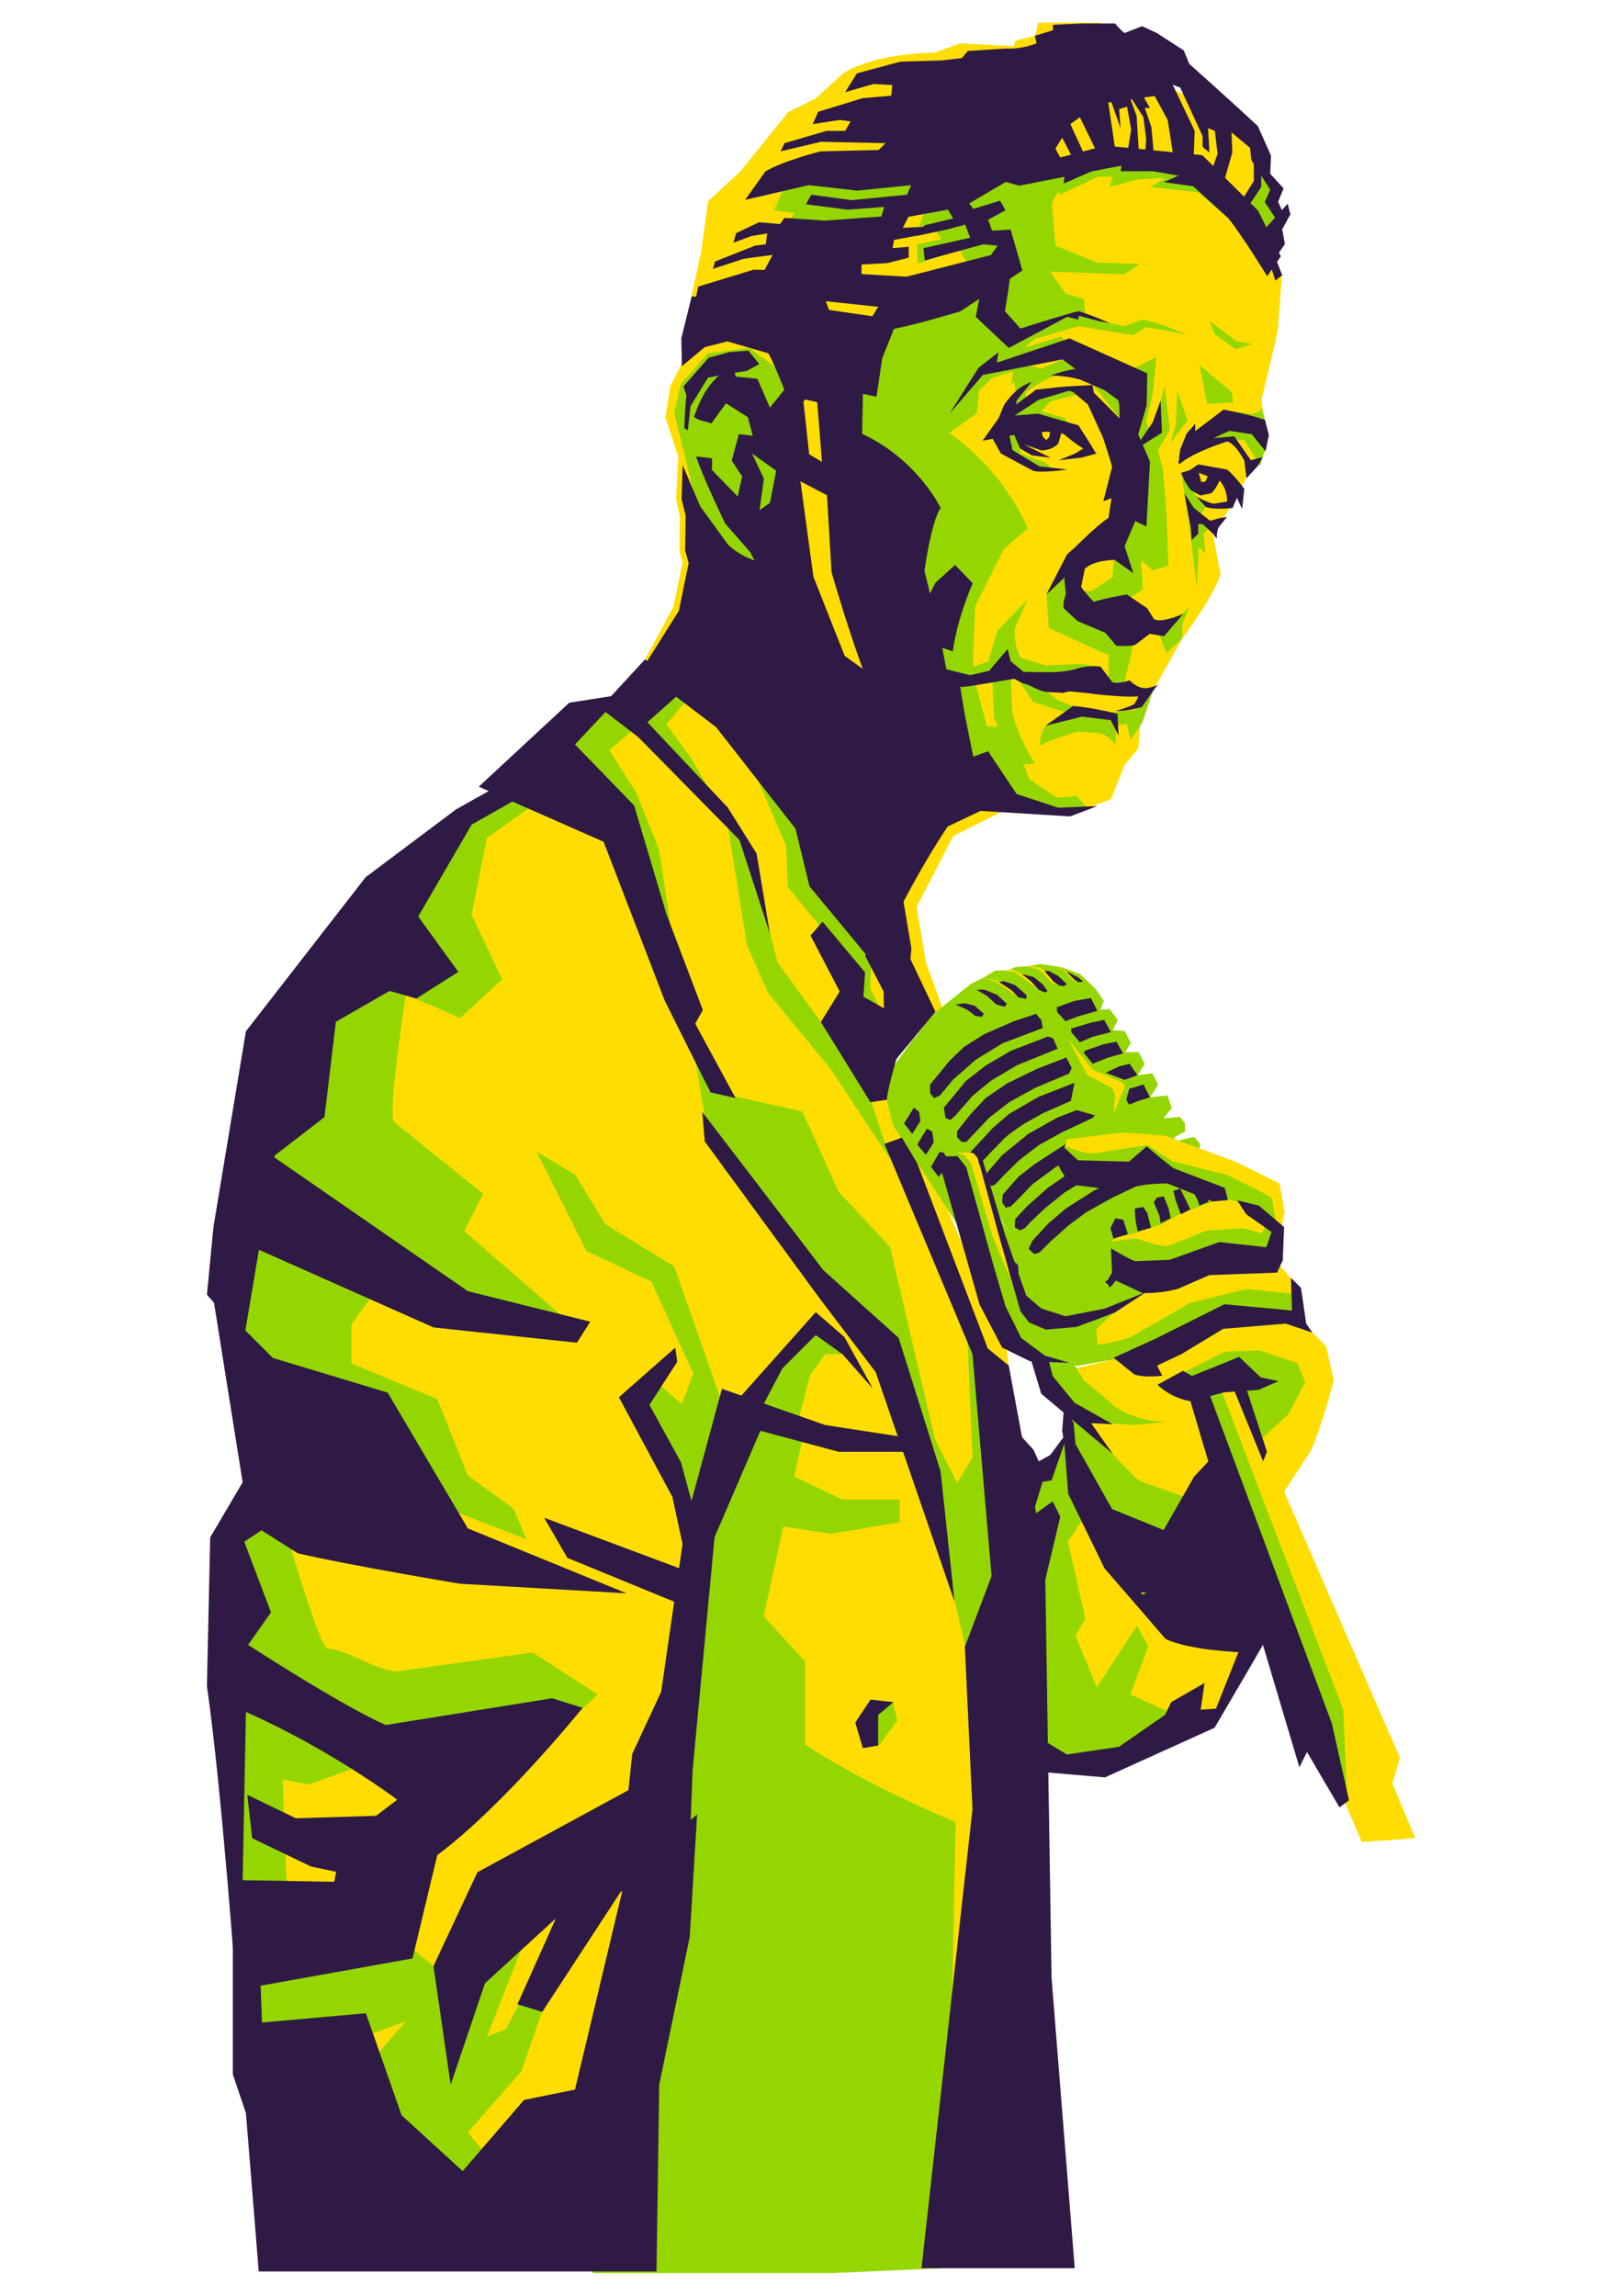 <?xml version="1.0" encoding="utf-8"?>
<!-- Generator: Adobe Illustrator 18.0.0, SVG Export Plug-In . SVG Version: 6.00 Build 0)  -->
<!DOCTYPE svg PUBLIC "-//W3C//DTD SVG 1.1//EN" "http://www.w3.org/Graphics/SVG/1.1/DTD/svg11.dtd">
<svg version="1.1" id="Layer_1" xmlns="http://www.w3.org/2000/svg" xmlns:xlink="http://www.w3.org/1999/xlink" x="0px" y="0px"
	 viewBox="0 0 595.3 841.9" enable-background="new 0 0 595.3 841.9" xml:space="preserve">
<g>
	<polygon fill="#FFDD00" points="370.5,21.6 372.4,14.9 379.6,13.1 380.9,8.3 403.8,8.3 409.5,19.7 380,34.9 	"/>
	<path fill="#FFDD00" d="M250.4,206.2l-3.4,16.3L236.5,242l-10.5,13.3l-20.2,10.9l-4.7,16.4l-53.3,30.8l-58.3,98.3l5.5,132.1
		l-12.3,35.6l5.5,134.1l7.1,78.1l7.3,41l252.9-1.5l20.1-279.7l-6.5-58L334.3,413l-13.1-15.9l5.6-18.7l-0.9-15.4l1.4,2.9
		c0,0-6.7-22.5,4-31l-1,20.4l10.1,21l5.9-5l-6.7-18.5l-3.4-20.2l13.4-26l21.8-10.9l27.3,0.6l8.8-3.2l5-12.6l5-5.9l1.2-15.2l4-5.7
		l10.9-19.5c0,0,10.7-14.1,14.1-23.4l-2.8-15l8.6-13.3l3.5-7.1l7.1-9.8l-1.3-19.5c0,0,3.4-13.4,5.9-25.2l1.5-20l-7.4-15.8l2.6-24.6
		L451.5,43l-47.4-22.9l-14.6-2.3l-37.4-1.9l-9.2,3.4c0,0-21.8,0-33.6,7.6l-10.1,9.2l-10.1,5l-17.6,21.8l-11.8,10.9l-2.5,18.5
		l-3.6,16.5l-0.6,21.3l-2.1,1.8l-5.1,9.8l-1.7,11.5l4.7,14.2l-0.8,15.8l1.4,6.5l-0.2,12.6L250.4,206.2z"/>
	<polygon fill="#95D600" points="461.3,58.7 460.8,69.1 456.5,75.3 461.3,85.3 470.3,83.9 466.1,75.8 468,69.6 	"/>
	<polygon fill="#95D600" points="284.9,86.7 291.5,78.2 283.9,77.2 289.2,64.8 314.4,62.9 338.6,61 339.6,71 330.1,76.3 322,86.2 	
		"/>
	<polygon fill="#95D600" points="341.5,71.5 335.8,86.6 342.2,83.1 345.3,87.7 336.2,89.6 336.7,96.7 351.9,91.5 355.7,98.1 
		368.1,94.3 366.4,88 360,65.3 	"/>
	<polygon fill="#95D600" points="443.5,117.6 453.7,125.2 459.4,126.2 453.2,128.1 445.6,122.6 	"/>
	<polygon fill="#95D600" points="387.6,62.5 388.5,71.5 402.8,64.8 408,64.8 407.1,68.6 417.5,65.8 427.5,65.3 421.8,68.6 
		439.4,70.5 453.2,82.4 435.1,60.6 403,57.4 	"/>
	<polygon fill="#95D600" points="400.9,118.1 379.5,124.3 368.6,133.8 358.9,135 359.5,125.2 372.8,122.4 385.2,118.1 395.7,115.7 	
		"/>
	<path fill="#95D600" d="M385.2,99.6l5.7,8.1l6.7,1.9l0.5,7.1l-27.6,6.7l-5.2-11.9l5.2-17.6l-4-5.8l-9.4-6.4l-5.4-11.9l23.2-11.1
		l19.5,4.3c0,0-7.1,7.1-8.6,11.9l1.4,15.2l15.2,6.2l15.7,0.5l-5.7,3.8L385.2,99.6z"/>
	<polygon fill="#95D600" points="389.5,209.4 383.8,218 384.7,230.3 406.6,240.3 406.6,252.7 411.8,253.1 415.2,238.4 417.1,228.4 
		395.2,227.9 	"/>
	<path fill="#95D600" d="M376.9,219.8l-4.7,10.7c0,0-0.5,6.5,2.3,10.7l8.9,2.8l13.1-0.5l7.2,0.9l0.1,6.3l-21.1,1.8l-13.2-6.5
		l-17.5,4.7l3.3-5.7l7.2-2.4l3.3-11.2L376.9,219.8z"/>
	<path fill="#95D600" d="M402.8,261.7l13.8-1.4l6.2-6.7L419,265l-4.3,6.2l-1.4-5.7l-3.8,0.5l-0.5,7.6c0,0-0.5-2.9-5.7-4.8l-8.1-0.5
		c0,0-12.4,3.8-13.8,5.2c0,0,0-5.7,2.9-8.1c2.9-2.4,10.5-3.8,10.5-3.8H402.8z"/>
	<polygon fill="#95D600" points="398.5,260.8 388.5,257 382.7,252.6 373.8,249.8 379,257.4 392.3,261.7 	"/>
	<polygon fill="#95D600" points="431.3,227.5 436.1,222.7 433.7,228.9 433.7,234.1 427.9,239.5 424.5,231.2 	"/>
	<polygon fill="#95D600" points="449.5,150.5 458.9,151.8 461.8,151.1 462.9,149.7 465.4,159.7 462.2,170.9 456.4,161.4 
		441.5,160.9 	"/>
	<polygon fill="#95D600" points="439,215.5 435.9,190 434.4,180.9 433.2,173.4 438.7,182 442.3,185.9 439.1,190.3 445.4,192.2 
		441.5,195.6 442.1,203 439.7,200.5 	"/>
	<polygon fill="#95D600" points="415.4,135.3 424.1,131 422.9,144 420.4,154.6 422.3,159.5 427.2,141.5 429.1,157.7 424.7,165.1 
		426.6,172.6 427.9,188.7 428.5,207.4 422.9,209.2 418.5,205.5 419.2,216.1 410.8,221.7 396.2,221.7 393.7,216.7 400.5,216.7 
		408,211.7 409.2,199.3 	"/>
	<path fill="#95D600" d="M372.9,146.8c0,0,9.6-9,17.1-9.6l9.5,2.3l11.7,14.4l1.8-10.5l-23.2-11.5l-17.8,7.2L372.9,146.8z"/>
	<path fill="#95D600" d="M381.9,135.3l-5.6,3.7v9.3l4.7-1.8c0,0,11.2-7.2,15.4-2.1l-10.8,2.7l-3.7,3.7l8.7,2.5l4.3,6.8l-13-5
		l-12.1,2.5l5.9-24.3L381.9,135.3z"/>
	<polygon fill="#95D600" points="386.9,172.6 383.1,169.5 374.4,166.4 373.8,160.2 369.8,157.7 366.3,161.4 375,170.7 	"/>
	<polygon fill="#95D600" points="357.6,249.8 362,266.4 370.1,266.4 377.5,285.7 387.5,292.5 394.9,291.9 398.7,296.2 384.4,298.1 
		345.8,286.3 322.9,233.5 	"/>
	<path fill="#95D600" d="M399.5,133.8c0,0-11.4-3.3-19.5-1.4l-9,8.6l0.5-4.8l-7.6,2.4l-4.8,4.6l-0.7,8.3l-10.2,7.3
		c0,0,18.5,11.7,28.8,35c0,0-4,3.3-8.8,7.6l-10.5,20.9c0,0-1.2,25-0.8,28.3l-14.3-6l-35.8-112.7l16.2-16.6l22.8-14.3l17.6-4.8v14.3
		l9.5,8.6l-6.6,4.6l-3.4,7.8l26.2-8.1L399.5,133.8z"/>
	<polygon fill="#95D600" points="289.6,138.5 274.9,127.6 259.7,129.5 249.7,140.9 247.3,151.4 254.4,180.4 265.9,210.8 282,207.5 
		289.6,166.1 	"/>
	<g>
		<polygon fill="#FFDD00" points="430.2,466.7 428.9,472.2 422.5,479.4 397,492.5 387.2,494.1 379.4,490.3 374.3,480.9 391.1,485.5 
			408.6,480 422.5,472.7 427,469.8 		"/>
		<polygon fill="#95D600" points="356.1,360.8 341.7,372.4 332.8,384.3 332.5,393.5 336.1,400.9 359.5,434.8 380,467.8 389.5,476.1 
			406.1,476.6 423.6,470.1 431.2,465.3 440,456.6 447.3,447 448.9,438.2 446.2,429.6 443.2,424.9 437.4,426.2 436.8,424.9 
			439.8,422.7 440.2,419.4 437.9,416.9 431.1,418.5 430.7,417.1 434.7,414.9 434.6,411.8 432.8,409.6 426.8,410.1 429.8,406.3 
			428.2,401.7 421.8,402.4 424.8,397.8 422.7,393.6 417.2,394.3 419.9,390.2 417.6,385.8 412.6,385.9 414.8,382.5 412.5,378.1 
			408.1,377.8 410,374.1 407.1,370.1 403.6,370.3 404.9,367.1 401.8,362.6 396.1,357.2 389.7,354.8 386.7,354.3 381.5,353.5 
			377.9,354.2 372.3,354.7 369.7,355.9 365.1,355.9 361,358.4 		"/>
		<polygon fill="#95D600" points="434.8,458.6 434.6,469.2 430.9,479 408.5,498.5 395.2,500.9 383.2,497.1 373.6,491.4 362.3,471.6 
			345.4,425.5 349.6,422.5 358.3,422.9 360.7,428.3 372.3,466.9 376.4,479 388.3,483.6 401.9,481.5 419.7,475.2 428.1,470.9 
			431.2,465.3 		"/>
		<polygon fill="#FFDD00" points="387.6,354.5 390.8,355.8 393.6,358.8 395.6,360.2 393.5,359.5 390.5,356 		"/>
		<polygon fill="#FFDD00" points="377.9,354.2 381.7,355 383.2,356.2 386.4,359.9 388.3,361.3 385.6,360.2 382.5,356.7 380.4,355.3 
			378.2,354.7 375.8,354.4 		"/>
		<polygon fill="#FFDD00" points="381,363 378.3,360 374.6,357 371.4,355.6 367.5,355.9 372.1,356.5 375.8,359 379.2,361.7 		"/>
		<polygon fill="#FFDD00" points="371.2,363.1 365.4,359.5 361.2,358.7 365.2,360 370.3,363.4 373.6,365.8 		"/>
		<polygon fill="#FFDD00" points="350.4,422.6 356.7,422.8 359.1,424.9 371.4,471.1 363.8,452.6 356.2,426.7 353.6,423.6 		"/>
		<polygon fill="#FFDD00" points="411.3,396.8 400.5,392.1 391.8,381 398.9,394.3 407.8,398.9 409,401.4 408.4,408.6 412.7,398.1 		
			"/>
	</g>
	<path fill="#FFDD00" d="M427.4,416.5l26,9.6l15.9,7.9l1.9,10.3l-3.4,17.7l6.5,7.9l4.2,15.9l7.9,7.9l2.8,12.6c0,0-4.7,17.8-8.4,25.7
		l-9.8,15l42.5,97.7l-2.8,9.3l8.4,20.1l-19.6,1.4l-36-84.1l-19.2,39.7l-34.6,15l-22.9-1.4l-8.9-105.2l14.5-9.3v-14.5l-9.3-11.2
		l25.7-6.1l-6.2-5.2l-0.5-5.8l9.1-8.5l-19.3-16.2l53.5-26.4l-54.9-14.6l0.7-3.9l20.7-2.5L427.4,416.5z"/>
	<polygon fill="#95D600" points="380.9,485.2 395.8,485.7 421.2,473.5 428.8,470 431.2,465.3 404.4,472.8 381.2,468.6 365.4,444.8 
		372.8,471.4 	"/>
	<polygon fill="#95D600" points="352.9,451.8 327.8,413.1 325.2,403.2 326.6,392.6 335.6,380.2 334.3,393.6 349.3,418.9 
		351.9,424.3 	"/>
	<path fill="#95D600" d="M150.6,353.6c0,0-9,55.2-6,57.9l32.6,26.3l-6.9,13.7l39.2,34l-61.7-9.8L84,439.8L97,381l31.2-33
		L150.6,353.6z"/>
	<polygon fill="#95D600" points="196.8,422.3 215.1,458.8 238.9,470 254.3,503.7 250.1,514.9 240.3,506.5 230.5,513.5 255.7,558.3 
		265.5,516.3 247.3,464.4 222.1,449 210.9,430.7 	"/>
	<path fill="#95D600" d="M94.2,524c0,0,21.8,80.1,25.9,80.5c8,0.8,15.4,6.9,24.8,8.5l50.5-7l23.8,15.4l-23.8,22.4
		c0,0-46.3,5.6-50.5,4.2c-4.2-1.4-65.2-31.8-65.2-31.8L94.2,524z"/>
	<path fill="#95D600" d="M295,524.7l-14.9,68l15.2,16.6v30.4c0,0,19,13.3,55.2,28.5l-3.2,163.5l-42.1,1.9h-87.9l26.2-127.1l1.9-69.2
		l5.2-20.4l4.2-35.7l15.9-63.6L295,524.7z"/>
	<polygon fill="#95D600" points="322.3,624.2 327.5,624.2 329.1,631 322.1,640.4 317.2,636.2 	"/>
	<polygon fill="#95D600" points="136.5,646 113.4,654.4 103.7,652.6 106,716 87.4,702.6 83.3,611.6 	"/>
	<polygon fill="#95D600" points="147.8,711.9 173.1,732.5 127.4,749 92.2,757.3 90.1,723.1 	"/>
	<polygon fill="#95D600" points="132.3,760.3 164.6,723.1 195.4,704.2 178.6,746.9 185.6,744.1 204.6,707.7 200.3,733.6 
		191.2,759.6 171.6,782 185.6,798.8 161.8,817.7 	"/>
	<path fill="#95D600" d="M138.9,471.9l-10,13.8v14.3l31.5,13.1l11.2,28l16.8,12.2l4.7,11.2L152,548.5l-65.9-40
		c0,0,1.4-62.8-1.4-65.6S138.9,471.9,138.9,471.9z"/>
	<path fill="#95D600" d="M233.3,266.7l-9.8,8.4l9.8,15.4l8.4,21l8.4,54.7l-23.8-63.1l-26.6-26.6l14-15.4
		C213.7,261.1,222.1,248.5,233.3,266.7z"/>
	<polygon fill="#95D600" points="208.1,286.3 178.6,307.3 173,335.4 184.2,359.2 168.8,373.3 141.7,361.6 133.7,345.2 164.6,301.7 
		199.6,276.5 	"/>
	<polygon fill="#95D600" points="275.4,280 288.3,310.2 289,325.3 303.4,342.9 314.6,357.8 313.6,370.1 325.1,374 319.2,362.7 
		319.5,352.9 314.3,335.4 	"/>
	<polygon fill="#95D600" points="311.1,496.6 302.7,496.6 297.1,504.4 292.2,523.3 270.7,517.7 286.6,498.7 299.2,485.4 	"/>
	<path fill="#95D600" d="M381.2,498l12.6,2.1l3.7,6l9.6,8c0,0,4.9,6.3,20,7.4l-11.2,1.1l-18.6-1.4l13.3,14.7l7,7l19.6,7l-6.3,17.5
		l-17.9-10.9l-1.1,5.6l9.8,23.5l-6.3,0.4l-19.3-34l-4.2-21.7l-0.4-13.7l-8.8-8.4L381.2,498z"/>
	<polygon fill="#95D600" points="252.5,255.9 244.5,265.7 253.4,277.9 266.5,300.3 228.6,265.3 245,249.9 	"/>
	<polygon fill="#95D600" points="349.7,468.6 354.6,485.4 356.7,534.5 351.1,543.8 324.9,492.4 285.9,448.3 309,482.6 323.7,498.7 
		342,552 356.7,615.1 371.4,583.6 362.3,507.9 	"/>
	<polygon fill="#95D600" points="400.9,551.3 391.7,565.4 398.1,593.6 394.5,599.9 405.3,626.1 407.9,643.9 373.5,648.1 
		374.2,541.5 384.7,537.3 391.7,525.4 	"/>
	<polygon fill="#95D600" points="447.4,508.3 492.7,627 494.1,659.8 438.5,510.7 	"/>
	<polygon fill="#95D600" points="455.3,506.9 461.9,528.4 472.6,518.6 478.7,506.9 475.9,499.9 461.9,495.2 449.2,495.7 
		433.3,503.7 436.6,508.8 	"/>
	<path fill="#95D600" d="M475.9,485.4v-10.8l-18.7-1.9l-20.6,5.1l-22,12.6c0,0-7,2.3-12.2,2.8c0,0,4.7,5.6,11.2,7.5l35.1-19.2H467
		L475.9,485.4z"/>
	<path fill="#95D600" d="M465.6,447.1l3.7,13.1l-7.9,4.2l-21.5-0.9l-21,6.5c0,0-10.8-9.8-12.2-14.5l9.8-1.4c0,0,8.4,2.8,10.8,2.8
		c2.3,0,15-5.6,15-5.6l14-0.9l6.5,1.9L465.6,447.1z"/>
	<path fill="#95D600" d="M459,442c0,0-5.1-5.1-15.4-7.9l-17.3-3.7l-19.6-0.9l-15-3.7l-0.9-5.6c0,0,7,3.5,11.6,2.6l18.5-2.9l9.1,5.9
		l20.1,5.1c0,0,13.6,6.5,16.4,8.4l1.9,10.8L459,442z"/>
	<polygon fill="#95D600" points="434.2,630.2 407.9,643.9 382.4,640.6 399.7,622.8 417,596.2 421.2,603.7 414.6,621.4 	"/>
	<polygon fill="#95D600" points="275.4,314.4 285.2,352.9 307.6,383.8 317.4,397.1 326.5,425.1 304.8,392.2 281.7,364.1 274,346.6 
		266.5,300.3 	"/>
	<path fill="#95D600" d="M456.6,441.3l-6-1.4l-4.9,0.4l-5.6,2.1l-6.7,2.5l-7.7,4.2l-8.4,2.8l-9.5,2.5l0.7,4.2l7,11.9l-7.7,4.9
		l-17.9-1.4l-10.5-3.2l-11.6-20c0,0,7.4,4.9,11.9,6.3c0,0,10.9-0.4,14.4-1.8l27.3-8.8l27.3-12.6l10.2,5.3l1.1,4.9L456.6,441.3"/>
	<polygon fill="#95D600" points="259.9,399.9 294.3,407.6 307.6,437 326.5,457.4 347.6,547.8 317.4,488.9 265.5,428.6 259.2,413.9 
		253.6,379.6 	"/>
	<polygon fill="#95D600" points="282.4,537.3 309,549.9 330,549.9 330,558.3 304.8,562.5 268.4,556.9 	"/>
	<polygon fill="#2F1A45" points="299.7,146.9 301.5,169.4 296.8,166.6 294.6,146.4 288.2,150.3 283.1,157.6 287.8,172.5 
		288.5,184.4 283,193.9 275.4,203.1 285.4,219.9 299.1,217.1 293.6,176.5 310.7,185.5 312.2,149 	"/>
	<path fill="#2F1A45" d="M261.2,168.1c-2-0.3-3.9-0.5-5.9-0.7c2.8,8.3,10.7,24.6,10.7,24.6l14.1,16.1l10.1-28.7l-4.6-23.4l9.8-9.5
		l17.8,4.1l-0.2-17.5l-28.8-6.6l-4.5-21.3c-0.2,0-0.4-0.1-0.5-0.1c-6.6,2.4-17.3,4.2-25.5,3.6l-3.8,15.4l0.2,10.2l8.4-7l8.3-2.1
		l15.1,4.4c2.1,3.9,5.8,13.3,5.8,13.3l-5.3,6.6l-4.6-10.6l-8-0.8L269,134c-10.5,5.5-13,15.6-14.5,18.8c1.8,1.6,4,1.5,6.4,2.5
		l5.4-7.4l8,5.1l1.8,6.8l-5.1-0.6l-2.6,9.7l3.8,5.8l-1.6,7.4l-9.5-9.8L261.2,168.1z M278.6,187.1l1.6-11.6l-4.4-9.2l8.9,6.3
		l-2.3,11.8L278.6,187.1z"/>
	<polygon fill="#2F1A45" points="235.4,266.7 248,255.5 262.7,266.7 297.8,311.6 272.6,266 252.2,249.2 236.5,241.9 222.5,257.1 	
		"/>
	<polygon fill="#2F1A45" points="282.4,342.4 271.2,308 234,270.2 222.1,261.1 210.9,273 232.6,295.4 244.5,335.4 257.8,370.4 
		255,375.4 269.8,402.7 260.6,400.6 243.8,366.9 221.4,308.7 175.6,288.5 208.8,257.7 224.2,255.3 232.6,259.7 266.9,296.1 
		277.5,313 	"/>
	<polygon fill="#2F1A45" points="203.9,284.9 173,302.4 153.4,336.1 168.1,356.4 152.7,366.2 142.9,363.4 123.2,374.7 119,409.7 
		100.8,423.7 89.6,490.3 75.9,474.8 78.3,449.9 90.2,378.2 134.1,321.7 167.3,296.8 196.9,280.2 	"/>
	<path fill="#2F1A45" d="M454.1,545l7,17.5l7.7,30.8l-14,12.6c0,0-18.9-0.7-27.3-4.9l-22.4-25.9l-13.3-27.3l-1.4-18.2l6.3,9.1
		l5.6,18.9l16.8,27.3c0,0,16.1-8.4,23.8-16.1l2.1-23.1L454.1,545z"/>
	<polygon fill="#2F1A45" points="438,541.5 426.8,561.1 407.9,553.4 394.5,529.6 393.8,521.9 390.3,515.6 389.6,524.7 391.7,537.3 
		412.8,582.9 438.7,587.1 448.5,549.2 457.6,552 452.7,539.4 448.5,530.3 	"/>
	<path fill="#2F1A45" d="M468.4,466.7l-24.8,0.9l-11.7,5.1c0,0-7,1.9-13.1,1.4l-10.8-5.1l-0.5-11.2c0,0,7,4.2,8.9,4.7l12.6-0.5
		l18.2-6.5l17.3,1.9l1.9-5.6l-9.3-6.5l-3.3-5.1l7.9,1.9l9.3,7.9l-0.5,12.2L468.4,466.7z"/>
	<path fill="#2F1A45" d="M444.7,440.6l-16.5-6.6c0,0-7,0-10.3,0.9l-14,0.9l-11.2-1.4c0,0-3.3-4.2-4.7-7.5l2.3-6.1l5.1,4.7l18.7,0.5
		l6.5-5.6l5.6,4.7l4.2,3.3l18.8,7.2l1.2,4.5L444.7,440.6z"/>
	<path fill="#2F1A45" d="M473.5,468.6l3.7,3.7l1.9,13.1l2.3,3.3l-9.8-3.3l-22.9,1.9l-15.4,9.3l-8.9,4.2l1.9,3.7
		c0,0-6.5,0.9-10.3-0.5l-7.5-6.1l15.4-7l25.2-12.6l24.8,2.3L473.5,468.6z"/>
	<path fill="#2F1A45" d="M468.9,506.5l-6.5-1.4l-7.9-7.5l-17.3,7l-3.3-1.9l-9.3,5.1c0,0,4.2,4.7,12.2,6.1l12.2-3.3l12.6-0.9
		L468.9,506.5z"/>
	<polygon fill="#2F1A45" points="408.1,522.3 394.1,514.4 386.1,504.6 384.7,499 377.7,497.1 381.9,511.1 408.1,533.1 400.2,521.9 	
		"/>
	<polygon fill="#2F1A45" points="458.1,596.2 446,626.6 440.4,627 441.8,617.2 429.6,624.2 427.3,628.9 410.4,640.6 391.3,643.4 
		382.9,638.3 382.9,649.9 405.3,651.8 445.5,633.6 458.6,611.2 468.9,593.4 460.5,584 	"/>
	<polygon fill="#2F1A45" points="370,500.8 383.3,572.4 385.7,725.3 394.2,831.8 338,831.8 356.7,663.5 353.9,603.9 363.7,578 
		356.7,496.6 324.4,419.5 330.8,417.2 336.4,426.5 362.3,494.5 	"/>
	<path fill="#2F1A45" d="M75.9,618.3c5.6,39.3,10.7,111.5,10.7,111.5l64.7-11.6l9.1-37.9c24.5-18.2,53.3-54,53.3-54l-11.2-3.5
		l-61,9.8c-16.1-7-50.5-29.4-50.5-29.4l8.4-11.9l-9.8-25.9l6.3-4.2l13.3,8.4c17.5,4.2,59.6,11.2,59.6,11.2l61,3.5l-58.2-23.8
		l-29.4-49.8L100.1,498l-18.2-18.2l-4.3-7.7L89,543.6l-11.9,20.2L75.9,618.3z M90.2,627.8c31.5,14,55.5,32.2,55.5,32.2l-20.3,15.4
		l-2.8,14.7L89,689.5L90.2,627.8z"/>
	<polygon fill="#2F1A45" points="330,526.8 302.7,522.6 264.8,509.3 251.5,558.3 241.1,630.2 252.7,663.4 262.1,563.7 278.9,524.7 
		307.6,532.4 334.3,532.4 	"/>
	<polygon fill="#2F1A45" points="299.2,489.6 287,501.8 278.6,517.7 269.8,514.2 299.2,481.2 309.7,490.3 320.2,509.3 309,496.6 	
		"/>
	<polygon fill="#2F1A45" points="350.1,587.3 321.2,503.2 300.6,476.1 258.5,418.6 257.6,407.8 302,465.8 329.6,490.6 345,539.6 	
		"/>
	<polygon fill="#2F1A45" points="253.6,581.1 246.6,548.9 227,512.4 247.7,494.2 248.4,499.4 238.2,515.2 249.8,536.3 256.8,562.2 	
		"/>
	<polygon fill="#2F1A45" points="254.4,590.3 208.1,571.3 199.6,556.6 255,577.3 	"/>
	<polygon fill="#2F1A45" points="216.5,484.7 211.6,492.4 159,486.8 88.2,455.3 94.5,420.2 171.6,473.5 	"/>
	<polygon fill="#2F1A45" points="319.2,404.1 334,379.8 331.1,373.7 316.7,365.5 317.3,356.6 301.7,338 297.3,343.1 308,363.6 
		301.1,374.8 	"/>
	<polygon fill="#2F1A45" points="324.3,374.3 324.1,363.6 317.3,350.5 318.5,348.9 327.9,363.8 331.5,378.7 	"/>
	<polygon fill="#2F1A45" points="256.2,591 231.9,643.2 230.5,656.5 175.1,686.6 159,721 165.3,764.5 177.9,727.3 203.9,703.5 
		189.8,735 198.9,737.8 227.7,693.7 252.7,684.7 	"/>
	<polygon fill="#2F1A45" points="153.8,665.4 108.5,666.8 90.7,658.2 92.5,674.1 114.1,684.5 143.1,690.6 	"/>
	<g>
		<path fill="#2F1A45" d="M378.6,455.1l5.8-6.3l6.4-5.5l10.3-6.6l9.8-4.8c2.5,0.3,5,0.5,7.5,0.5c0.6,0,1.1-0.2,1.5-0.6l0.1,0.1
			l0.5,1.4l-12.3,5.8l-9.7,5.4l-6.6,4.9l-6.6,5.9l-4,4l-2,0.6l-2-1.9L378.6,455.1z"/>
		<path fill="#2F1A45" d="M372.4,447l4.3-4.6l7.5-6.7l8.8-6.1l1.7-0.9c0.1,1.3,1,2.4,2.6,2.3c1.3,0,2.6,0,4,0.1l-1.9,0.8l-8.9,5.4
			l-7,5.6l-5.4,5.1l-2.3,2.5l-1.8,0.7l-1.8-1.2L372.4,447z"/>
		<path fill="#2F1A45" d="M367.8,438.1l5.8-6.6l5.9-4.6l8.8-5.7l2.7-1.7c-1.1,1.9-1.6,4.5-0.9,7l-2.9,1.5l-8.4,6.2l-6.2,6.4
			l-1.8,1.8l-1.9,0.5l-1.3-1.9L367.8,438.1z"/>
		<polygon fill="#2F1A45" points="394.9,407.1 401.6,409 400.7,410 389.6,415.2 381.1,419.9 373.8,425.5 368.2,431 364.9,434.5 
			363.5,434.9 361.8,432.2 362.1,430 367.6,423.6 377.2,415.8 387.9,409.8 		"/>
		<path fill="#2F1A45" d="M394.1,397.1l-1.3,6.6l-10.2,4.5l-6.6,3.7c0,0-6.9,4.4-8.3,6.3l-4.5,4.6l-4,4.3l-0.6-2.4l-1.4-1.7
			l-1.3-0.4l8.1-8.8l6.1-5.3l10.9-6.3L394.1,397.1z"/>
		<polygon fill="#2F1A45" points="391.1,387.8 393.1,391.7 392.1,393.7 379.6,399 370.3,404.1 362.8,409.9 356.1,417 354.4,418.8 
			352.6,418.7 351,416.9 351.1,414.8 356,408.6 361.5,402.7 369.4,397.3 380.3,392 		"/>
		<polygon fill="#2F1A45" points="387.9,384.6 373.1,390.6 363.5,396.3 356.8,401.8 350.4,409.1 348.6,410.7 346.8,410 346.2,406.2 
			354.3,396.4 361.6,390.7 370.9,385.3 384.4,380.1 386.3,380.8 		"/>
		<polygon fill="#2F1A45" points="381.9,374 382.5,377 367.7,382.6 357.8,388.7 349.6,395.9 344.7,401.8 342.6,402.7 341.2,401 
			341.1,397.8 348.4,388.9 353.6,383.9 360.9,379.3 371.9,374.5 380,371.8 		"/>
		<polygon fill="#2F1A45" points="421.8,402.4 417.4,403.8 414.1,405.1 413.1,403.3 414.2,399.3 419.4,397.7 		"/>
		<polygon fill="#2F1A45" points="417.2,394.3 412.5,396 405.6,393.4 410.4,391.1 414.3,390.1 		"/>
		<path fill="#2F1A45" d="M411.9,386.3L406,388l-5.2,2.1l-3.3-4l0.5-0.8c0,0,6.2-2.2,6.6-2.3c0.3-0.1,4.9-1,4.9-1L411.9,386.3z"/>
		<polygon fill="#2F1A45" points="407.5,378.5 400.8,380.2 396.1,382.2 392.9,378.5 392.9,377.2 399.9,375.1 405,374 		"/>
		<polygon fill="#2F1A45" points="402.5,370.7 395.5,372.7 390.8,374.5 387.8,371.2 387.6,369.4 393.9,367.1 400.1,366 		"/>
		<polygon fill="#2F1A45" points="331.6,412 334.6,415.8 337.6,411.1 337.1,407.7 335.2,406.2 		"/>
		<path fill="#2F1A45" d="M336.5,419.8l3.1,3.7l2.9-4.6l-0.6-3.9l-1.9-1.1C339.9,414,336.2,420,336.5,419.8z"/>
		<polygon fill="#2F1A45" points="341.5,427.9 344.3,431.6 345.6,429.9 345.1,427.5 345.4,425.5 347,424 346,422.6 344.6,422.5 		
			"/>
		<polygon fill="#2F1A45" points="371,469.6 373.6,466.7 373.4,463.9 371.1,461.9 369.5,463.6 		"/>
		<path fill="#2F1A45" d="M408.8,465l-2.4,4.3l-1.2,0.9c0.9,0.3,1.5,1.1,1.7,2l1-0.9l5.1-6.3L408.8,465z"/>
		<polygon fill="#2F1A45" points="413.7,452.6 412,447.3 409.1,446.8 407.3,450.4 408.4,454.2 		"/>
		<polygon fill="#2F1A45" points="417.3,451.6 416.5,447.5 416.2,443.2 419.3,442.6 420.8,444.8 422.2,450.2 		"/>
		<polygon fill="#2F1A45" points="425.7,448.6 425.3,445.9 423.2,440.9 424.3,439.2 426.8,438.7 428.6,443 429.4,446.7 		"/>
		<polygon fill="#2F1A45" points="433.1,445.3 431.2,440.1 430.4,436.7 432.9,435.9 436.6,443.5 		"/>
		<polygon fill="#2F1A45" points="439.9,442.1 439.4,440.3 436.9,435.5 438,432.9 440.2,434 442.7,439 443.3,440.7 		"/>
		<polygon fill="#2F1A45" points="442.6,434 445.5,440.4 447.5,440.3 446.3,434.9 445.1,434.7 444,434.1 		"/>
		<polygon fill="#2F1A45" points="350.5,368.4 354.8,370.3 357.8,372.6 360.1,372.9 360.9,371.8 357.5,368.8 353.8,367.9 		"/>
		<polygon fill="#2F1A45" points="358.2,363 362,365.2 365.5,368.4 368.5,369.2 369.3,368.1 365.7,364.8 361,362.9 		"/>
		<polygon fill="#2F1A45" points="366.5,360.2 371,363.1 373.6,365.8 376.4,366.3 376.6,365 372.4,361.3 368.1,359.8 		"/>
		<polygon fill="#2F1A45" points="374.8,357.2 378.3,360 381,363 383.4,364 384.2,363.4 382.5,361 379.1,358.3 		"/>
		<polygon fill="#2F1A45" points="383.2,356.2 386.4,359.9 388.3,361.3 390.2,361.7 391.3,360.9 388,357.8 384.5,356 		"/>
		<polygon fill="#2F1A45" points="391.1,356.2 394,359.2 395.6,360.2 397.3,360 395.6,358.5 		"/>
		<polygon fill="#2F1A45" points="358.6,424.4 366.4,453.1 374.3,480.9 377.5,485 383.6,487.6 394.9,486.6 408.8,481.4 420.6,473.7 
			405.2,479.9 390.8,482.7 382,479.9 376.4,475.1 368.6,452.7 360.3,425 		"/>
	</g>
	<polygon fill="#2F1A45" points="354.4,428 364.3,463.7 368.8,479 374.6,490.7 383.2,497.1 392.3,499.8 377.8,499.2 367.6,494.2 
		359.3,478.4 345.7,430.7 344.5,426.7 346.2,424.1 351.2,424 	"/>
	<polygon fill="#2F1A45" points="435.9,511.4 476.6,648.1 479.4,642.5 491.3,662.8 494.8,660.2 488.5,632 442.9,509.3 	"/>
	<polygon fill="#2F1A45" points="451.6,507.2 463.3,535.9 464.7,532.4 456.7,507.9 	"/>
	<polygon fill="#2F1A45" points="370.2,521.9 379.1,531.7 381,535.9 385.2,533.6 392.2,524.2 385.7,542.9 382.4,543.4 375.9,564.9 	
		"/>
	<polygon fill="#2F1A45" points="376.3,557.6 386.1,550.6 388.9,556.2 377.7,603.2 	"/>
	<polygon fill="#2F1A45" points="85.4,684.7 85.4,760.7 90.2,774.9 94.9,833 240.8,833 241.8,764.5 253,710.2 255.7,665.4 
		229.6,687.8 210.9,766.3 192.2,770.1 169.7,796.2 147.3,775.7 134.2,738.3 96.1,741.7 95.2,717.8 	"/>
	<polygon fill="#2F1A45" points="327.7,624.2 322.1,628.9 322.1,640.1 316.5,641.1 313.7,631.7 319.3,623.3 	"/>
	<path fill="#2F1A45" d="M344.6,240.4l6.5-17.6l-7.5,14.9l2,13.8C347.5,252,342.5,240.3,344.6,240.4z"/>
	<path fill="#2F1A45" d="M388.2,296.2l-15.3-5l-10.5-15.7l-5.4,2l-3-14.8l-2-11.9c-1.8,0-4.5,1.2-6.2,0.8l6.8,41.9l3.2,1.9l2.6,1.9
		l34.1,2.1l10-3.8L388.2,296.2z"/>
	<path fill="#2F1A45" d="M420.8,136.9l-0.2,11.7l-3.1,10.7l4.3,10l-1.3,23.8l-4.1-2l-3.9,9.2l3.2,9.9l-6.9-4.9c0,0-7.7,0.1-10.9,3.3
		l-2.2,10.8l-4.8-1.9l-0.5-5.2l4.3-11.9c0,0,7.4-7.6,11.9-10.5l1.9-12.6l1.6-16.1c0,0,1.2-12.1,0-14.5l-20.4-14.9l-29.2,5.7
		l-12.3,14.3l10.7-16.9l7.3-5.7l-0.6,3.8l26.7-8.9L420.8,136.9z"/>
	<path fill="#2F1A45" d="M396.4,144.5l3.5,2c-0.7-0.4,6.6,17.6,10,32.1l1.3-24.6l-10.8-10.8l-11.6-0.8L396.4,144.5z"/>
	<path fill="#2F1A45" d="M432.9,164.8l2.4-5.9l3.1-3.5v2.7l10.4-7.9c0,0,10.1,1.9,15.2,3.8l1.4,5.6l-1.2,5.9l-5.1-6.3l-8.2-1.2
		l-11.8,5.5l-6.7,4.7L432.9,164.8z"/>
	<polygon fill="#2F1A45" points="439.5,192.2 439.5,195.7 437.1,198.1 436.8,193.8 434.4,180.9 437.9,186.3 445.4,192.2 	"/>
	<path fill="#2F1A45" d="M434,225.1c0,0-7.8,3.5-10.6,2l-12.7-5.4l-9.2,1.9c0,0,4.7,4.7,8.8,7l16.7,2.7L434,225.1z"/>
	<polygon fill="#2F1A45" points="424.5,231.2 420.8,223.1 414.8,219.6 406.1,224 	"/>
	<path fill="#2F1A45" d="M425,251.2c-3.6,1-6,2.7-10.7-1.7c0,0-3.5,1.4-6.3,0.7l-4.3-5.7c0,0-4.3-0.7-8.7,0.7
		c-2.8,0.9-6.7,1.3-9.3,1.3c-12.8,0-16.1-0.4-16.1-0.4s10.3,4.7,13.2,6.5l16.3,1.6c0,0,12.6,1.8,19.1,1.1L425,251.2z"/>
	<path fill="#2F1A45" d="M401.8,166c0,0-2.8,0.8-11.7-6.9c0,0-7-1.3-11.6-0.8l-18.1,3.3l6.7-9.4c0,0-0.2-2.8,5.9-6.1l-0.9,6.3
		l8.6-0.7l14.9,4.3C395.6,156.1,399.6,162.1,401.8,166z"/>
	<path fill="#2F1A45" d="M371.9,157.3l3.5,5.6l6.6,2.3c4.4-0.2,6.2-2.6,6.2-2.6l1.8-6.3l2.9,0.4l-13.4-2.7L371.9,157.3z
		 M382.1,158.5l3.1-0.4l-0.3,2.1l-1.1,1.2l-1.3-1.2L382.1,158.5z"/>
	<path fill="#2F1A45" d="M409.9,261.8c0,0-8.7-2.3-16.3-2.9l-10,7.2l13.3-3.3l10.5,1.3l2.9,5.7L409.9,261.8z"/>
	<path fill="#2F1A45" d="M447.7,175.4c0,0-1.7,4.2-3.5,5.5l-3.9,0.8c0,0-3-1.6-3.5-2c-0.5-0.4-2.2-3.2-2.2-3.2l0.7-2.4l4.3-1l1,3.6
		c0,0,0.9,0.2,1.6-0.2l0.9-2.1L447.7,175.4z"/>
	<path fill="#2F1A45" d="M370,153.8l11-7.2l11.8-3.5l6.2,5.2l7.2,15.7l-2.1-4.9l-3.4-17.9c0,0-11,0.6-11.7,0.7c-0.7,0.1-9,1-9,1
		l-9.5,7.1L370,153.8z"/>
	<path fill="#2F1A45" d="M356.8,213.9c0,0-5.7,12.5-7.3,25l-16.4-5.7l10.1-19.6l7.1-6.4L356.8,213.9z"/>
	<polygon fill="#2F1A45" points="402.3,166.3 396.7,167.8 388.3,168.8 394.4,166.3 398.4,163.8 	"/>
	<polygon fill="#2F1A45" points="385.4,167.9 376,163.2 373.5,157.9 371.1,157.5 374.2,164.5 378.5,167 	"/>
	<polygon fill="#2F1A45" points="425.7,146.9 422.8,154.9 415.8,165.2 426.2,158.7 	"/>
	<path fill="#2F1A45" d="M424.3,251.5l-5.5,7.8c0,0-5.9,1.7-9.5,1.4c0,0,5-1.4,6.7-2.5c0,0,2.2-2.8,1.6-4.7L424.3,251.5z"/>
	<path fill="#2F1A45" d="M231.4,252l17.6-28l3.6-17.5l-1.3-4.7l0.2-12.7l-1.5-6l0.4-12.5l6.5,15.2l10.2,14c0,0,5.7,5.7,13.3,6.4
		l12.3-15.9l4.9,19.3l22.3,56.4c0,0,8.1,39.3,12.6,55.2l-8.3,36.8l-27.3-33l-5.7-23.5l-20.3-32.4l-18.3-13.3l-8.3-2.6L231.4,252z"/>
	<path fill="#2F1A45" d="M363.5,160.1l4.7-11.4c0,0,3.9-6.7,10.2-8.6l-5.5,6.7l-2,8.6L363.5,160.1z"/>
	<path fill="#2F1A45" d="M385.4,137.7c0,0,5.9,0,11,1.6l11.8,5.1l-4.7-7.1l-6.7-2.4C396.8,135,391.3,135.4,385.4,137.7z"/>
	<path fill="#2F1A45" d="M369.8,157.7l1.6,7.4l9.8,5.9l10.2,1.2c0,0-8.8,1.3-12.4,0.5l-11.9-6.4l-3.5-6.3L369.8,157.7z"/>
	<path fill="#2F1A45" d="M456.4,179.3c0,0-4-5.5-6.4-7.1l-10.1-0.8l-6.7,2l1.4,3.1l5.1-3.1l7.7,2.9c0,0,2.7,2.6,2.7,7.7l3.5-1.6
		l2,4.3L456.4,179.3z"/>
	<path fill="#2F1A45" d="M461.5,170.7l-4.3,4.7l-0.8-6.5c0,0-3.3-6.4-6.3-7c0,0-12.1,3.7-17.2,8.1c0,0-1.2,0.4-0.4-1.6
		c0.8-2,9-7.4,9-7.4l11.2-1l6.1,8.8l4.3-1.2L461.5,170.7z"/>
	<path fill="#2F1A45" d="M438.7,182c0,0,4.7,2.7,6.7,2.7l4.7-0.8l4.7-3.9l-2.7,6.3c0,0-6.7,0.8-9.8-0.4L438.7,182z"/>
	<path fill="#2F1A45" d="M439.1,190.3l5.9,5.5l1.3,1.8c0,0-0.1-2.2,0.6-4.1l3.1-3.9l-2.7,0.4l-5.5,1.6L439.1,190.3z"/>
	<polygon fill="#2F1A45" points="435.6,173 439.5,170.3 450.1,172.2 	"/>
	<path fill="#2F1A45" d="M425,230.2c-0.4-1.2-4.2-7.1-4.2-7.1l-7.5-5.1c0,0-9,1.6-12.1,2.7c0,0-5.9-5.9-5.9-8.2s-3.4,3.3-3.4,3.3
		c-0.4,0.1-2.3,5-1.7,7.3l5.1,4.7l10.2,4.3l3.9,4.7c0,0,5.5,0.4,7.1-0.4l5.8-4.4L425,230.2z"/>
	<polygon fill="#2F1A45" points="412.8,164.2 409.3,165.8 404.7,183.8 410.3,181.7 	"/>
	<path fill="#2F1A45" d="M340.1,249.2c-2.8,5.1-4.3,10.3-4.3,10.3l5.3,30.4l-15.4-22.9c-9.5-17.6-20.7-57.2-20.7-57.2l-4-67.8
		l-1.9-34.8l17.5,33.4l-0.4,18.5c20.2,9.3,28.8,27.1,28.8,27.1c-3.6,5.7-5.9,23.1-5.9,23.1l5.1,21.2l3.8,19.4l-5.4,0.5l-11.2-0.5
		l-4.6-14.9l7.6,9.1L340.1,249.2z"/>
	<path fill="#2F1A45" d="M367.6,293.6l-20,9.5c0,0-8.2,12.1-16.2,27.6l2.9,17.1l-2.9,30.9l-5.6-15.7l-6-21.7L296.6,231l31.7,22.8
		l8.9-4.9l11.4,3.5l5.9,29.2l8.4,7.9L367.6,293.6z"/>
	<path fill="#2F1A45" d="M333.7,351.2l9.4,19.8c0,0-11.4,13.9-14.3,17.3c0,0-3.5,12.1-3.5,15l-6.1,0.9l-1.3-18.8l10.4-10.9
		l-9.4-28.7l4.5-2L333.7,351.2z"/>
	<path fill="#2F1A45" d="M323.3,123.6c0,0,0.3,5.6,0.3,7.6l-2.1,14.3l-9.6-2L291.2,132l-14.3-4.9l-24.3-4.7l3.5-17.3l20.3-6.2
		l22.3,0.5l6.9,18.3l10.4,4.9L323.3,123.6z"/>
	<path fill="#2F1A45" d="M464.8,101.3c0,0-9.4-15.3-14.3-21.3l-16.8-15.3l-22.3-4l-37.6,7.4l-4.9-1.4l-13.4,7.9l1.5,2l9.8-3l2,3.5
		l-6.4,3.5l1.5,4l6.8-0.4l4.3,15l-22.8,15c0,0-16.3,4.9-24.3,6.4l-7.1,17.8l-8.4-10.2l12.9-20.8l30.8-3.4l9.8-13.9l-9.3-0.9
		L349,69.2l23.3-13.4l6.9,4.5l26.2-6.9l35.6,3.5l20.4,20.3l8.4,16.8C469.8,94,466.8,98.4,464.8,101.3z"/>
	<polygon fill="#2F1A45" points="465.4,95.5 467.8,102.9 470.3,100.9 467.8,94.5 471.3,89.5 470.3,84.1 473.3,78.6 472.3,74.7 
		462.9,85.1 	"/>
	<path fill="#2F1A45" d="M279.4,100.9l4-7.4c0,0-8.4,1-10.9,1.5l-11,3.6l0.8-2.7l14.6-5.8l4-0.5l0.5-4l-5.9,1L269,89l1-3.5l8.4-4
		l34.1,3l29.7-1.5l-6.4,3.5l-7.9,1.5l-0.5,3l5.9-0.5v4l-7.9,2l-9.4,0.5v3.5l16.8,1l14.8-0.5l-19.3,6.9l-3.5,4.9l-28.2-3l4.9,3.5
		l20.8,3l-3.5,8.4l-13.4,0.5l-19.3-11.9L279.4,100.9z"/>
	<path fill="#2F1A45" d="M379.6,13.1l6.6-2v-2l10.9-0.5H409c0,0,2,2.5,3.5,3.5l6.4-2.5l5.4,2.5l9.9,6.4l2,4.9
		c0,0,17.8,15.9,25.2,22.9l4.8,10.8l-0.3,6.6l4.9,5.4l-2,4.9l2,4.5l-2,3l-4.9-7.4l2-4.5l-6.9-10.9l-0.5-4.5L442.6,41l-3-6.4
		l-17.3-6.4l2,6.9l-17.8,2.5l3,20.3l-6.4-0.5L396.1,43l-3.5,2.5l6.4,13.9l-4.5,0.5l-4.9-9.4l-2.5,4l3.5,6.4l-12.9,4.9L362,42
		l21.3-12.4L379.6,13.1z"/>
	<path fill="#2F1A45" d="M383.9,14.3c0,0-7.2,4-15.1,3.5l-13.8,0.9l-2.2,2.6l-7.8,0.9l-14.7,0.4l-16,4.3l-4.3,6.9l10.4-3l6.9,0.4
		l-0.4,3.9L316.4,36L300.1,41l-2,4.5l9.9-1.5l4,0.5l-2,3.5h-6.9l-15.3,4.5l-1.5,3l14.8-3.5l23.7,0.5l-2.5,2.5l-21.3,0.5
		c0,0-13.9,3.5-20.3,7.4l-7.4,10.4l23.3-5.4l17.8,2l19.8-2l-1.5,3.5l-20.3,2l-14.8-2l-2,3.5l15.3,2l13.4-1l-1,3.5l-20.8,1.5l-14.8-1
		l-4.5,6.4l28.2,4l18.8-4.9l3-5.9l19.3-3.5l-1-5.9l14.3-8.9l11.4-5.9L383.9,14.3z"/>
	<polygon fill="#2F1A45" points="345.2,72.7 349.6,80.1 339.2,82.6 335.8,86.6 347.6,84.1 357,81.6 358.5,86.6 338.7,91 339.2,95.5 
		366.4,88 369.4,92 332.8,101.4 313.5,103.4 328.3,107.8 334.3,106.8 357.7,105 370.4,88 361,84.1 349,69.2 	"/>
	<polygon fill="#2F1A45" points="406.5,34.1 411,47 410.5,40 413.4,39.1 414.9,47.5 413.4,56.9 417.9,58.4 416.9,42.5 412.9,31.6 	
		"/>
	<polygon fill="#2F1A45" points="410,28.2 419.4,43 420.4,50.9 419.9,58.4 423.3,57.4 422.3,46.5 419.9,39.6 421.8,39.6 416.4,30.2 
			"/>
	<polygon fill="#2F1A45" points="418.9,26.7 428.3,44 430.7,59.3 437.7,60.8 438.2,48 427.8,26.2 	"/>
	<polygon fill="#2F1A45" points="432.2,30.6 441.1,49.9 441.1,53.9 443.6,55.9 443.1,47 445.6,48 446.6,56.4 442.6,67.8 448.5,68.2 
		452,55.9 451.5,43 441.6,33.6 	"/>
	<polygon fill="#2F1A45" points="390.7,60.8 390.2,67.3 401.6,62.3 411.4,60.8 411,62.8 430.7,62.8 433.7,63.8 426.8,66.8 
		444.1,69.2 438.2,63.3 409.5,57.9 	"/>
	<path fill="#2F1A45" d="M250.7,141.7l9.2-10.5l7.7-2.1l6.9-0.5l4,4.9l-4.5,2.5l-9.4,1.5l-4.9,1l-6.4,10.4l-1,8.9l-1.3-0.8
		c0,0,0.3-8.9,0.8-11.9L250.7,141.7z"/>
	<path fill="#2F1A45" d="M367.4,41c2.7-1.8,24.9-12,24.9-12l-9.8-8L371,26.3l-9.3,14.2L367.4,41z"/>
	<polygon fill="#2F1A45" points="459.9,57 459.9,66.4 454.6,74.8 456.4,77.9 462.6,68.6 462.6,61.5 	"/>
	<path fill="#2F1A45" d="M360,105.5l10.7-5.7c0,0-0.7,6.4-2.1,14.3l5.7,6.4c0,0,17.8-5.7,21.4-6.4c0,0,9.3,2.9,16.4,7.1l-20.7-5
		L370,127.6l-12.1-11.4L360,105.5z"/>
	<path fill="#2F1A45" d="M369.3,247.1c0,0,4.1,2.9,6.1,3.5c3.6,1,5.7,3.1,9.3,3.2l5.4,0.3c0,0,2.3-1.4,11.1-0.1
		C406.4,254.7,369.3,247.1,369.3,247.1z"/>
	<polygon fill="#95D600" points="431.8,143.3 431.3,155.7 429.4,162.3 435.6,154.2 	"/>
	<polygon fill="#95D600" points="442.8,148.1 452.3,147.6 451.8,143.8 439.9,133.8 	"/>
	<path fill="#95D600" d="M435.6,122.9c0,0-10.5-4.8-16.6-5.7l-6.7,2.4l-9.5-1.9l-7.1-1.9l-0.5,3.8l20.4,3.3l4.8-2.9
		C420.4,120,432.3,121.9,435.6,122.9z"/>
	<polygon fill="#2F1A45" points="393.4,209.1 383.8,218 391.4,203.3 397.2,198.1 	"/>
	<path fill="#95D600" d="M363.8,246.4l0.9,17.3l8.4,16.8l6.5-0.5c0,0-6.5-9.8-8.4-19.6l-0.5-15.9L363.8,246.4z"/>
	<path fill="#2F1A45" d="M377.4,248c0,0-12.8,2.2-22.2,3.7l-11.9,1c0,0-11.9-7.6-14.3-12.8l12.4,4.1l14.4,3.6l7-1.6l6.8-8l1.1,4.5
		L377.4,248z"/>
</g>
</svg>
